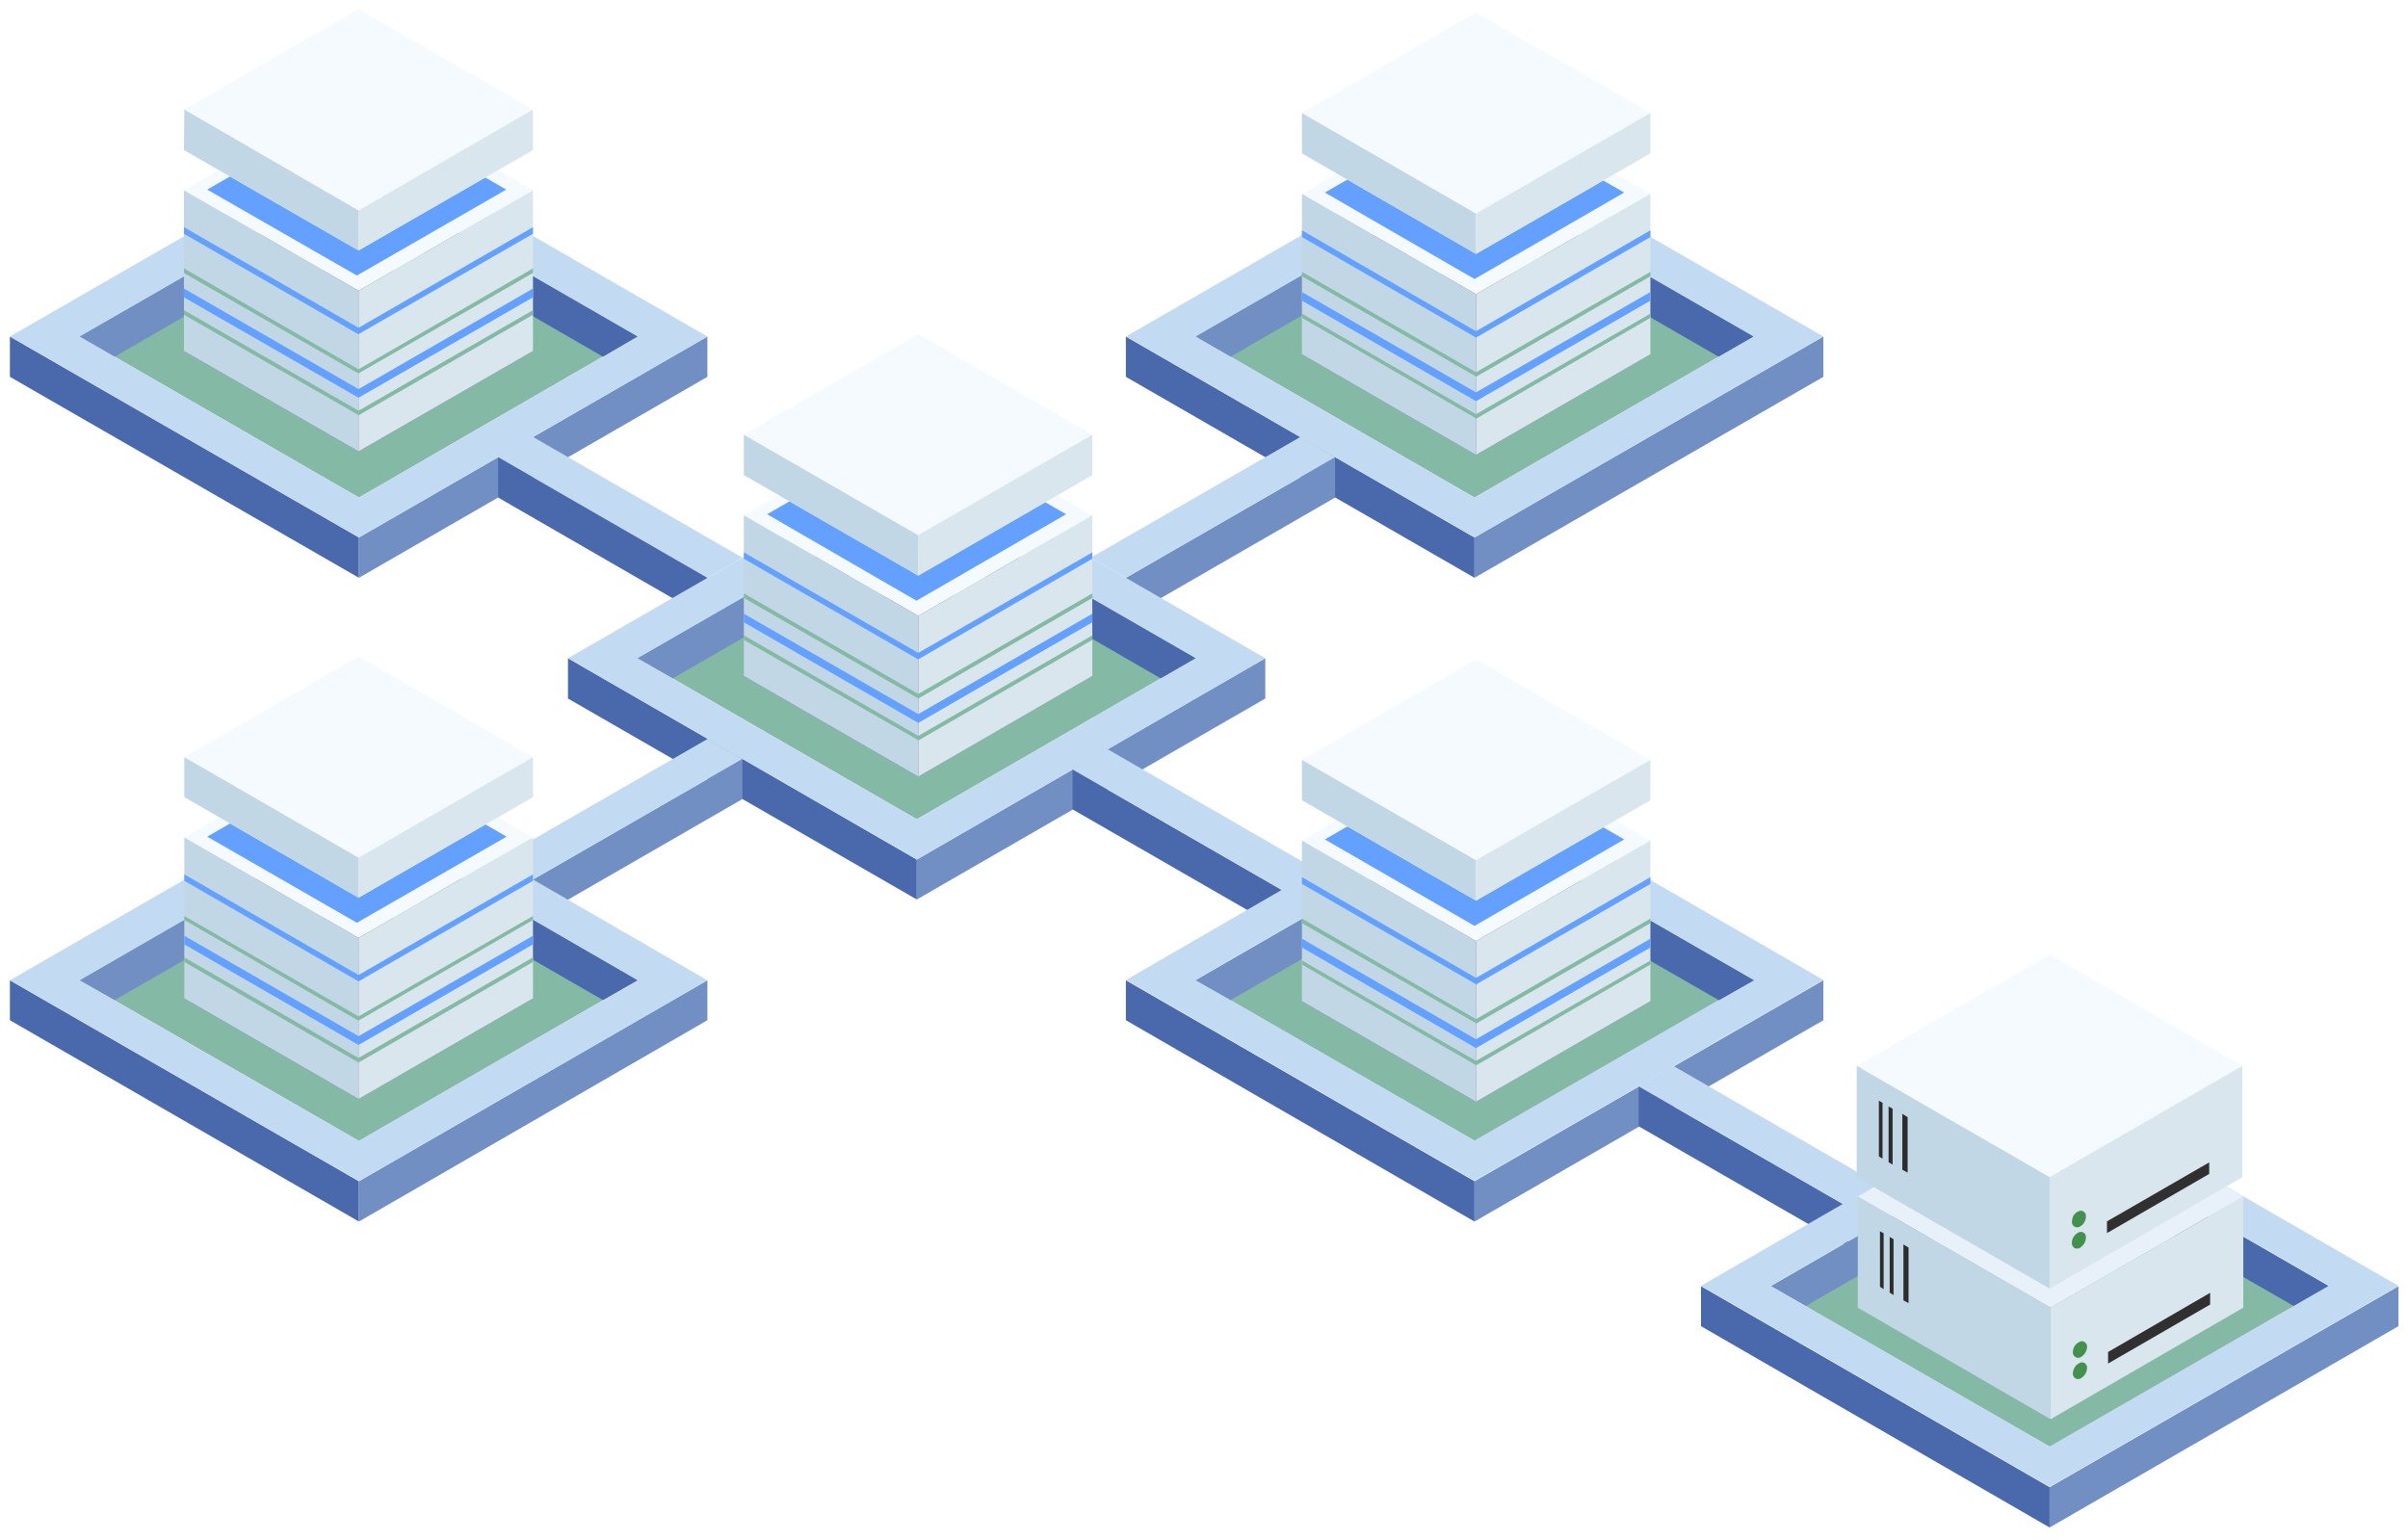 <svg id="Layer_1" data-name="Layer 1" xmlns="http://www.w3.org/2000/svg" viewBox="0 0 1314.3 840.4">
  <defs>
    <style>
      .cls-1, .cls-10 {
        fill: #84baa5;
      }

      .cls-11, .cls-2 {
        fill: #4969ac;
      }

      .cls-12, .cls-3 {
        fill: #718fc3;
      }

      .cls-13, .cls-4 {
        fill: #c2dbf2;
      }

      .cls-5 {
        fill: #645da8;
      }

      .cls-6 {
        fill: #f5faff;
      }

      .cls-7 {
        fill: #c1d7e5;
      }

      .cls-8 {
        fill: #d9e6ed;
      }

      .cls-9 {
        fill: #64a0ff;
      }

      .cls-10, .cls-11, .cls-12, .cls-13 {
        isolation: isolate;
      }

      .cls-14 {
        fill: #e8f0f9;
      }

      .cls-15 {
        fill: #2d2d2d;
      }

      .cls-16 {
        fill: #44914f;
      }

      .cls-17 {
        fill: #303030;
      }
    </style>
  </defs>
  <g>
    <path class="cls-1" d="M195.9,96,43.5,183.7l152.4,87.9L348,183.7Z"/>
    <path class="cls-2" d="M5.4,183.7v22L195.9,315.4v-22Z"/>
    <path class="cls-3" d="M386.1,183.7v22L195.9,315.4v-22Z"/>
    <path class="cls-4" d="M195.9,74,5.4,183.7,195.9,293.4,386.1,183.7ZM43.5,183.7,195.9,96,348,183.7,195.9,271.6Z"/>
    <path class="cls-3" d="M195.9,96v21.8L62.6,194.7l-19.1-11Z"/>
    <path class="cls-2" d="M195.9,96v21.8l133.2,76.9,18.9-11Z"/>
    <path class="cls-4" d="M386.1,315.4,271.9,249.6l19-11.1,114.3,65.9Z"/>
    <path class="cls-2" d="M271.9,249.6v22l114.2,65.9V315.4Z"/>
    <path class="cls-1" d="M804.8,96,652.6,183.7l152.2,87.9,152.3-87.9Z"/>
    <path class="cls-2" d="M614.5,183.7v22L804.8,315.4v-22Z"/>
    <path class="cls-3" d="M995.2,183.7v22L804.8,315.4v-22Z"/>
    <path class="cls-4" d="M804.8,74,614.5,183.7,804.8,293.4,995.2,183.7ZM652.6,183.7,804.8,96l152.3,87.7L804.8,271.6Z"/>
    <path class="cls-3" d="M804.8,96v21.8L671.7,194.7l-19.1-11Z"/>
    <path class="cls-2" d="M804.8,96v21.8L938,194.7l19.1-11Z"/>
    <path class="cls-3" d="M728.7,249.6v22L614.5,337.5V315.4Z"/>
    <path class="cls-1" d="M500.4,271.6,348,359.3l152.4,87.9,152.2-87.9Z"/>
    <path class="cls-2" d="M310,359.3v22L500.4,491V469.2Z"/>
    <path class="cls-3" d="M690.6,359.3v22L500.4,491V469.2Z"/>
    <path class="cls-4" d="M500.4,249.6,310,359.3,500.4,469.2,690.6,359.3ZM348,359.3l152.4-87.7,152.2,87.7L500.4,447.2Z"/>
    <path class="cls-3" d="M500.4,271.6v21.8L367.2,370.3l-19.2-11Z"/>
    <path class="cls-2" d="M500.4,271.6v21.8l133.1,76.9,19.1-11Z"/>
    <path class="cls-4" d="M614.5,315.4l114.2-65.8-18.9-11.1L595.4,304.4Z"/>
    <path class="cls-3" d="M405.2,414.3v21.9L291.1,502V480Z"/>
    <path class="cls-4" d="M291.1,480l114.1-65.7-18.9-11L271.9,469.2Z"/>
    <path class="cls-1" d="M195.9,447.2,43.5,535.1l152.4,87.7L348,535.1Z"/>
    <path class="cls-2" d="M5.4,535.1v21.8L195.9,666.8v-22Z"/>
    <path class="cls-3" d="M386.1,535.1v21.8L195.9,666.8v-22Z"/>
    <path class="cls-4" d="M195.9,425.2,5.4,535.1,195.9,644.8,386.1,535.1ZM43.5,535.1l152.4-87.9L348,535.1,195.9,622.8Z"/>
    <path class="cls-3" d="M195.9,447.2v22L62.6,545.9,43.5,535.1Z"/>
    <path class="cls-2" d="M195.9,447.2v22l133.2,76.7L348,535.1Z"/>
    <path class="cls-1" d="M805,447.2,652.6,535.1,805,622.8l152.1-87.7Z"/>
    <path class="cls-2" d="M614.5,535.1v21.8L804.8,666.8v-22Z"/>
    <path class="cls-2" d="M585.4,420v21.8l114.4,65.9V485.9Z"/>
    <path class="cls-3" d="M995.2,535.1v21.8L804.8,666.8v-22Z"/>
    <path class="cls-4" d="M699.8,485.9,585.4,420l19.2-11,114.1,65.8Z"/>
    <path class="cls-4" d="M804.8,424.9l-190.2,110L804.8,644.6,995.2,534.9Zm-152.2,110L804.8,447l152.4,87.9L804.8,622.6Z"/>
    <path class="cls-3" d="M804.8,447.2v22L671.7,545.9l-19.1-10.8Z"/>
    <path class="cls-2" d="M894.4,593v21.8l114.4,65.9V658.9Z"/>
    <path class="cls-4" d="M1008.8,658.9,894.4,593l19.2-11,114.1,65.8Z"/>
    <path class="cls-2" d="M804.4,447v22.1L938.2,546l19.2-10.9Z"/>
    <path class="cls-5" d="M805.6,138.6l-95,54.8,95,54.9,95.2-54.9Z"/>
    <path class="cls-6" d="M805.6,50.9l-95,54.9,95,54.8,95.2-54.8Z"/>
    <path class="cls-7" d="M710.6,105.8v87.6l95,54.9V160.6Z"/>
    <path class="cls-8" d="M900.8,105.8v87.6l-95.2,54.9V160.6Z"/>
    <path class="cls-9" d="M804.8,58.2l-81.7,46.9,81.7,47.2,81.7-47.2Z"/>
    <path class="cls-6" d="M805.6,28.9l-95,54.8,95,54.9,95.2-54.9Z"/>
    <path class="cls-6" d="M805.6,6.8l-95,54.9,95,54.9,95.2-54.9Z"/>
    <path class="cls-7" d="M710.6,61.7v22l95,54.9v-22Z"/>
    <path class="cls-8" d="M900.8,61.7v22l-95.2,54.9v-22Z"/>
    <path class="cls-1" d="M805.6,205.7l95.2-54.9v-2.4l-95.2,54.8-95-54.8v2.4l94.6,54.5Z"/>
    <path class="cls-9" d="M805.6,184.3l95.2-54.9v-3.7l-95.2,55.1-95-55.1v3.7L805,183.9Z"/>
    <path class="cls-9" d="M900.8,164.1v-4.7l-95.2,54.8-95-54.8v4.7l95,54.9Z"/>
    <path class="cls-1" d="M900.8,171.2l-95.2,54.9-95-54.9v2.3l94.6,54.6.4.5,95.2-55.1Z"/>
    <path class="cls-5" d="M805.6,491.6l-95,54.9,95,54.9,95.2-54.9Z"/>
    <path class="cls-6" d="M805.6,403.7l-95,55.1,95,54.9,95.2-54.9Z"/>
    <path class="cls-7" d="M710.6,458.8v87.7l95,54.9V513.7Z"/>
    <path class="cls-8" d="M900.8,458.8v87.7l-95.2,54.9V513.7Z"/>
    <path class="cls-9" d="M804.8,411.2l-81.7,47,81.7,47.2,81.7-47.2Z"/>
    <path class="cls-6" d="M805.6,381.9l-95,54.9,95,54.8,95.2-54.8Z"/>
    <path class="cls-6" d="M805.6,359.9l-95,54.9,95,54.8,95.2-54.8Z"/>
    <path class="cls-7" d="M710.6,414.8v22l95,54.8v-22Z"/>
    <path class="cls-8" d="M900.8,414.8v22l-95.2,54.8v-22Z"/>
    <path class="cls-1" d="M805.6,558.8l95.2-54.9v-2.5l-95.2,54.9-95-54.9v2.5l94.6,54.4Z"/>
    <path class="cls-9" d="M805.6,537.4l95.2-54.9v-3.7l-95.2,55-95-55v3.7L805,536.9Z"/>
    <path class="cls-9" d="M900.8,517.2v-4.8l-95.2,54.9-95-54.9v4.8l95,54.9Z"/>
    <path class="cls-1" d="M900.8,524.3l-95.2,54.8-95-54.8v2.2l94.6,54.7.4.4,95.2-55.1Z"/>
    <path class="cls-5" d="M195.7,490l-95.1,55,95.1,54.9L290.9,545Z"/>
    <path class="cls-6" d="M195.7,402.3l-95.1,54.8L195.7,512l95.2-54.9Z"/>
    <path class="cls-7" d="M100.6,457.1V545l95.1,54.9V512Z"/>
    <path class="cls-8" d="M290.9,457.1V545l-95.2,54.9V512Z"/>
    <path class="cls-9" d="M194.8,409.6l-81.7,47.1,81.7,47,81.7-47Z"/>
    <path class="cls-6" d="M195.7,380.3l-95.1,54.8L195.7,490l95.2-54.9Z"/>
    <path class="cls-6" d="M195.7,358.4l-95.1,54.9,95.1,54.9,95.2-54.9Z"/>
    <path class="cls-7" d="M100.6,413.3v21.8L195.7,490V468.2Z"/>
    <path class="cls-8" d="M290.9,413.3v21.8L195.7,490V468.2Z"/>
    <path class="cls-1" d="M195.7,557.1l95.2-54.9V500l-95.2,54.8L100.6,500v2.2l94.6,54.7Z"/>
    <path class="cls-9" d="M195.7,535.7l95.2-54.9v-3.5l-95.2,54.9-95.1-54.9v3.5L195,535.3Z"/>
    <path class="cls-9" d="M290.9,515.5v-4.7l-95.2,54.8-95.1-54.8v4.7l95.1,54.9Z"/>
    <path class="cls-1" d="M290.9,522.6l-95.2,54.9-95.1-54.9v2.5l94.6,54.6.5.3,95.2-54.9Z"/>
    <path class="cls-5" d="M195.7,136.7l-95.3,54.9,95.3,54.8,95.2-54.8Z"/>
    <path class="cls-6" d="M195.7,49l-95.3,54.9,95.3,54.8,95.2-54.8Z"/>
    <path class="cls-7" d="M100.4,103.9v87.7l95.3,54.8V158.7Z"/>
    <path class="cls-8" d="M290.9,103.9v87.7l-95.2,54.8V158.7Z"/>
    <path class="cls-9" d="M194.8,56.3l-81.7,47.2,81.7,46.9,81.5-46.9Z"/>
    <path class="cls-6" d="M195.7,27,100.4,81.9l95.3,54.8,95.2-54.8Z"/>
    <path class="cls-6" d="M195.7,5,100.6,59.8l95.1,55.1,95.2-55.1Z"/>
    <path class="cls-7" d="M100.6,59.8l-.2,22.1,95.3,54.8V114.9Z"/>
    <path class="cls-8" d="M290.9,59.8V81.9l-95.2,54.8V114.9Z"/>
    <path class="cls-1" d="M195.7,203.8,290.9,149v-2.5l-95.2,55.1-95.3-55.1V149l94.8,54.6Z"/>
    <path class="cls-9" d="M195.7,182.4l95.2-54.8V124l-95.2,54.9L100.4,124v3.6L194.8,182Z"/>
    <path class="cls-9" d="M290.9,162.3v-4.8l-95.2,54.9-95.3-54.9v4.8l95.3,54.8Z"/>
    <path class="cls-1" d="M290.9,169.3l-95.2,54.9-95.3-54.9v2.5l94.8,54.5.5.4,95.2-54.9Z"/>
    <path class="cls-5" d="M501.2,314.2,406,369l95.2,54.9,95-54.9Z"/>
    <path class="cls-6" d="M501.2,226.5,406,281.3l95.2,54.9,95-54.9Z"/>
    <path class="cls-7" d="M406,281.3V369l95.2,54.9V336.2Z"/>
    <path class="cls-8" d="M596.2,281.3V369l-95,54.9V336.2Z"/>
    <path class="cls-9" d="M500.2,233.8l-81.5,46.9,81.5,47.2,81.7-47.2Z"/>
    <path class="cls-6" d="M501.2,204.5,406,259.3l95.2,54.9,95-54.9Z"/>
    <path class="cls-6" d="M501.2,182.4,406,237.3l95.2,54.9,95-54.9Z"/>
    <path class="cls-7" d="M406,237.3v22l95.2,54.9v-22Z"/>
    <path class="cls-8" d="M596.2,237.3v22l-95,54.9-.2-22Z"/>
    <path class="cls-1" d="M501.2,381.3l95-54.9v-2.5l-95,54.9L406,323.9v2.5l94.6,54.5Z"/>
    <path class="cls-9" d="M501.2,359.9l95-54.9v-3.5l-95,54.9L406,301.5V305l94.4,54.5Z"/>
    <path class="cls-9" d="M596.2,339.7V335l-95,54.8L406,335v4.7l95.2,54.9Z"/>
    <path class="cls-1" d="M596.2,346.8l-95,54.9L406,346.8v2.5l94.6,54.4.6.5,95-54.9Z"/>
  </g>
  <path class="cls-10" d="M1118.9,614.2,966.5,702.1l152.4,87.7L1271,702.1Z"/>
  <path class="cls-11" d="M928.4,702.1v21.8l190.3,109.9v-22Z"/>
  <path class="cls-12" d="M1309.1,702.1v21.8L1118.7,833.8v-22Z"/>
  <path class="cls-12" d="M1118.7,614.2v22L985.6,712.9l-19.1-10.8Z"/>
  <path class="cls-11" d="M1118.3,614v22.1L1252.1,713l19.2-10.9Z"/>
  <path class="cls-13" d="M1118.7,592,928.4,701.9l190.3,109.7,190.4-109.7ZM966.5,701.9,1118.7,614,1271,701.9l-152.3,87.7Z"/>
  <g>
    <path class="cls-14" d="M1119.2,592.2,1014,653.1l105.2,60.7,105.2-60.7Z"/>
    <path class="cls-7" d="M1014,653.1v60.7l105.2,60.9V713.8Z"/>
    <path class="cls-8" d="M1224.4,653.1v60.7l-105.2,60.9V713.8Z"/>
    <path class="cls-15" d="M1028.1,673.2l-2-1.1v30.3l2,1.3Z"/>
    <path class="cls-15" d="M1033.5,676.4l-2.1-1.2v30.4l2.1,1.3Z"/>
    <path class="cls-15" d="M1041.7,681l-2.8-1.7v30.5l2.8,1.5Z"/>
    <path class="cls-16" d="M1135.3,732.4a5.9,5.9,0,0,0-3,2.4,7,7,0,0,0-.9,4,3.1,3.1,0,0,0,1.5,2,2.5,2.5,0,0,0,1.2.4l1.2-.2a6.9,6.9,0,0,0,2.9-2.7,6.3,6.3,0,0,0,.9-3.8,6.1,6.1,0,0,0-.5-1.2,3.9,3.9,0,0,0-1-.8,2.1,2.1,0,0,0-1.1-.4A2.7,2.7,0,0,0,1135.3,732.4Z"/>
    <path class="cls-16" d="M1135.3,743.9a5.9,5.9,0,0,0-3,2.6,7,7,0,0,0-.9,4,3.7,3.7,0,0,0,1.5,2,3.3,3.3,0,0,0,2.4.1,6.9,6.9,0,0,0,2.9-2.7,6.6,6.6,0,0,0,.9-3.9,2.2,2.2,0,0,0-.5-1.1,2,2,0,0,0-.9-.9,2.1,2.1,0,0,0-1.2-.3A1.7,1.7,0,0,0,1135.3,743.9Z"/>
    <path class="cls-17" d="M1206.3,705.7,1150.6,738v6.3l55.7-32.2Z"/>
  </g>
  <g>
    <path class="cls-6" d="M1118.7,521l-105.3,60.8,105.3,60.8,105.2-60.8Z"/>
    <path class="cls-7" d="M1013.4,581.8v60.8l105.3,60.8V642.6Z"/>
    <path class="cls-8" d="M1223.9,581.8v60.8l-105.2,60.8V642.6Z"/>
    <path class="cls-15" d="M1027.5,602l-2-1.2v30.4l2,1.3Z"/>
    <path class="cls-15" d="M1033,605.2l-2.2-1.2v30.4l2.2,1.3Z"/>
    <path class="cls-15" d="M1041.2,609.8l-2.9-1.8v30.5l2.9,1.6Z"/>
    <path class="cls-16" d="M1134.8,661.1a5.9,5.9,0,0,0-3.1,2.5,7.8,7.8,0,0,0-.8,4,3.2,3.2,0,0,0,1.4,2l1.2.4,1.3-.2a6.9,6.9,0,0,0,2.9-2.7,7.1,7.1,0,0,0,.8-3.8,3.1,3.1,0,0,0-.5-1.2,3.4,3.4,0,0,0-.9-.8,1.9,1.9,0,0,0-1.2-.4A1.4,1.4,0,0,0,1134.8,661.1Z"/>
    <path class="cls-16" d="M1134.8,672.6a6.8,6.8,0,0,0-3.1,2.7,6.2,6.2,0,0,0-.8,4,3.5,3.5,0,0,0,1.4,2,4.3,4.3,0,0,0,2.5.1,7.3,7.3,0,0,0,2.8-2.7,6.6,6.6,0,0,0,.9-3.9,5.6,5.6,0,0,0-.4-1.2l-.9-.8-1.2-.4Z"/>
    <path class="cls-17" d="M1205.8,634.5,1150,666.7v6.4l55.8-32.3Z"/>
  </g>
</svg>
